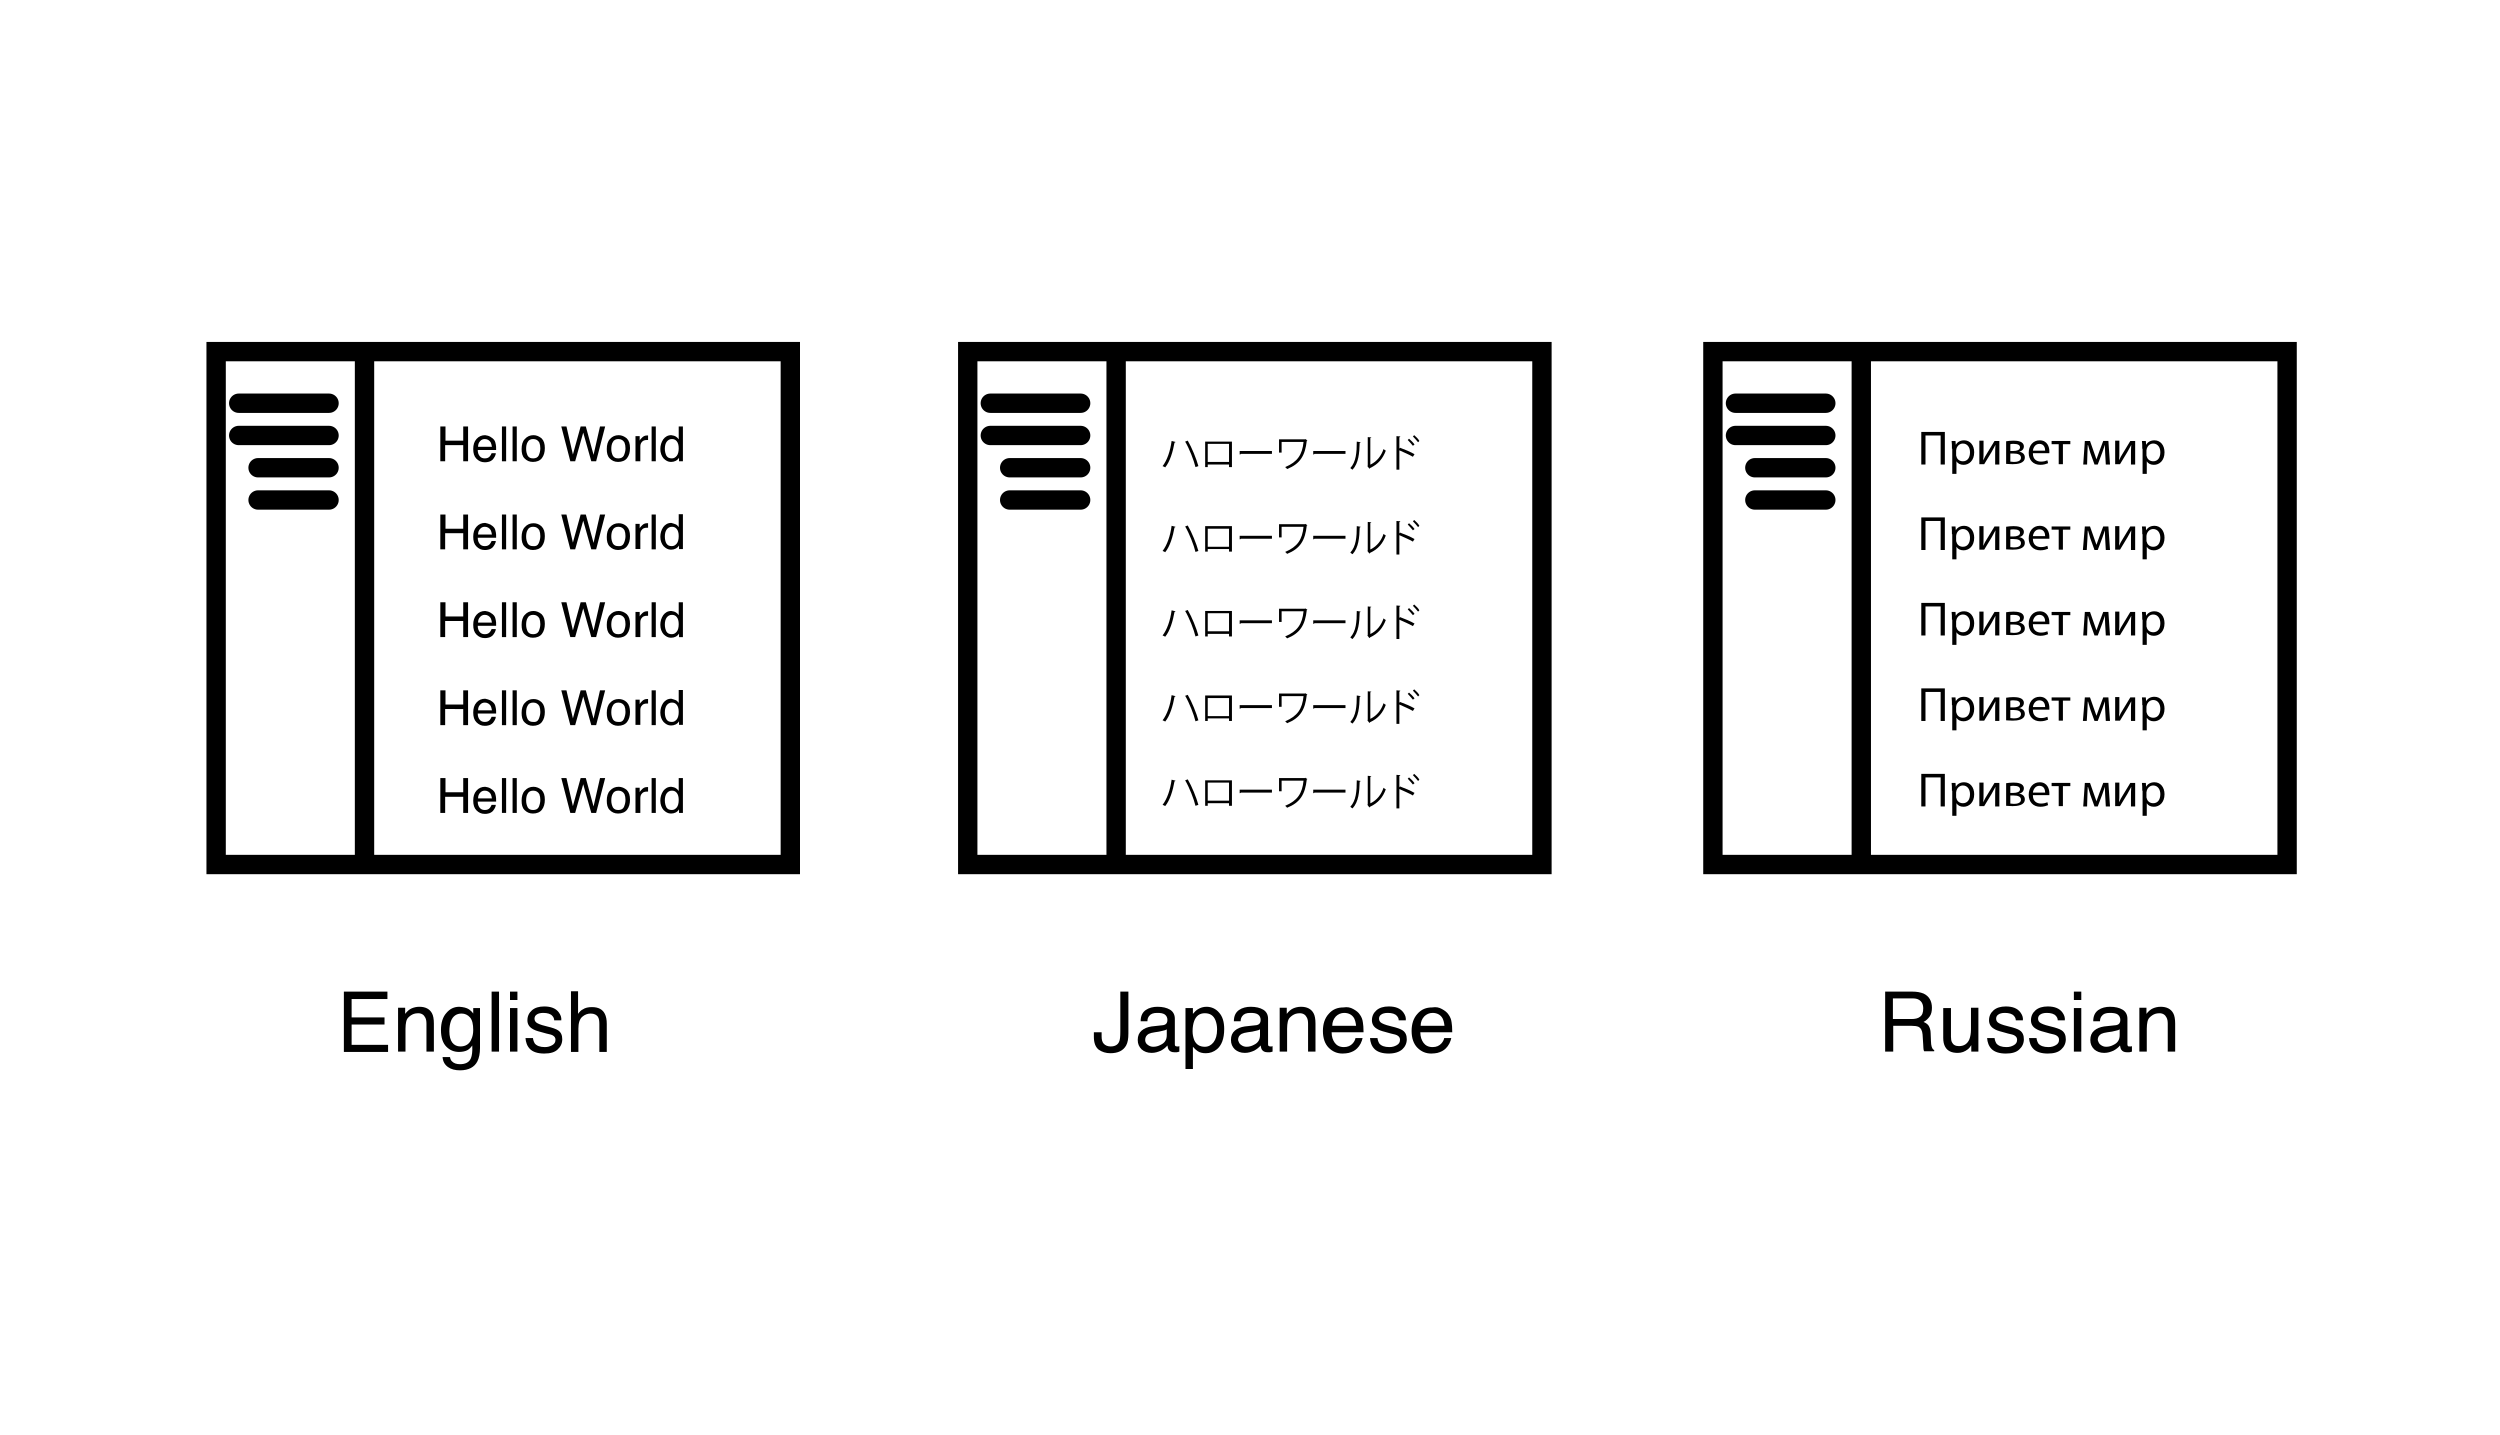 <?xml version="1.0" encoding="utf-8"?>
<!-- Generator: Adobe Illustrator 17.1.0, SVG Export Plug-In . SVG Version: 6.00 Build 0)  -->
<!DOCTYPE svg PUBLIC "-//W3C//DTD SVG 1.1//EN" "http://www.w3.org/Graphics/SVG/1.1/DTD/svg11.dtd">
<svg version="1.1" id="Layer_1" xmlns="http://www.w3.org/2000/svg" xmlns:xlink="http://www.w3.org/1999/xlink" x="0px" y="0px"
	 viewBox="0 0 775 445" style="enable-background:new 0 0 775 445;" xml:space="preserve">
<rect x="67" y="109" style="fill:none;stroke:#000000;stroke-width:6;stroke-miterlimit:10;" width="178" height="159"/>
<line style="fill:none;stroke:#000000;stroke-width:6;stroke-miterlimit:10;" x1="113" y1="109" x2="113" y2="268"/>
<line style="fill:none;stroke:#000000;stroke-width:6;stroke-linecap:round;stroke-miterlimit:10;" x1="80" y1="145" x2="102" y2="145"/>
<line style="fill:none;stroke:#000000;stroke-width:6;stroke-linecap:round;stroke-miterlimit:10;" x1="74" y1="125" x2="102" y2="125"/>
<line style="fill:none;stroke:#000000;stroke-width:6;stroke-linecap:round;stroke-miterlimit:10;" x1="74" y1="135" x2="102" y2="135"/>
<line style="fill:none;stroke:#000000;stroke-width:6;stroke-linecap:round;stroke-miterlimit:10;" x1="80" y1="155" x2="102" y2="155"/>
<rect x="300" y="109" style="fill:none;stroke:#000000;stroke-width:6;stroke-miterlimit:10;" width="178" height="159"/>
<line style="fill:none;stroke:#000000;stroke-width:6;stroke-miterlimit:10;" x1="346" y1="109" x2="346" y2="268"/>
<line style="fill:none;stroke:#000000;stroke-width:6;stroke-linecap:round;stroke-miterlimit:10;" x1="313" y1="145" x2="335" y2="145"/>
<line style="fill:none;stroke:#000000;stroke-width:6;stroke-linecap:round;stroke-miterlimit:10;" x1="307" y1="125" x2="335" y2="125"/>
<line style="fill:none;stroke:#000000;stroke-width:6;stroke-linecap:round;stroke-miterlimit:10;" x1="307" y1="135" x2="335" y2="135"/>
<line style="fill:none;stroke:#000000;stroke-width:6;stroke-linecap:round;stroke-miterlimit:10;" x1="313" y1="155" x2="335" y2="155"/>
<rect x="531" y="109" style="fill:none;stroke:#000000;stroke-width:6;stroke-miterlimit:10;" width="178" height="159"/>
<line style="fill:none;stroke:#000000;stroke-width:6;stroke-miterlimit:10;" x1="577" y1="109" x2="577" y2="268"/>
<line style="fill:none;stroke:#000000;stroke-width:6;stroke-linecap:round;stroke-miterlimit:10;" x1="544" y1="145" x2="566" y2="145"/>
<line style="fill:none;stroke:#000000;stroke-width:6;stroke-linecap:round;stroke-miterlimit:10;" x1="538" y1="125" x2="566" y2="125"/>
<line style="fill:none;stroke:#000000;stroke-width:6;stroke-linecap:round;stroke-miterlimit:10;" x1="538" y1="135" x2="566" y2="135"/>
<line style="fill:none;stroke:#000000;stroke-width:6;stroke-linecap:round;stroke-miterlimit:10;" x1="544" y1="155" x2="566" y2="155"/>
<g>
	<path d="M364.4,137c0,0.1-0.1,0.2-0.3,0.2c-0.5,2.8-1.4,5.9-2.9,7.7c-0.2-0.2-0.6-0.3-0.8-0.4c1.4-1.8,2.4-4.7,2.8-7.8L364.4,137z
		 M368.2,136.6c1.3,2.2,2.7,5.7,3.3,7.9l-0.9,0.3c-0.5-2.1-1.9-5.7-3.2-7.9L368.2,136.6z"/>
	<path d="M381.9,136.9v7.9H381V144h-6.6v0.8h-0.8v-7.9H381.9z M381,143.2v-5.6h-6.6v5.6H381z"/>
	<path d="M384.3,139.8h10v0.9h-9.6c-0.1,0.1-0.2,0.2-0.4,0.2L384.3,139.8z"/>
	<path d="M405.3,136.5c0,0-0.1,0.1-0.2,0.1c-0.5,4.7-2.1,7.2-6.1,8.8c-0.2-0.2-0.4-0.5-0.6-0.6c3.8-1.6,5.3-3.8,5.7-7.8h-6.8v3.3
		h-0.8v-4.1h8l0.1-0.1L405.3,136.5z"/>
	<path d="M407.1,139.8h10v0.9h-9.6c-0.1,0.1-0.2,0.2-0.4,0.2L407.1,139.8z"/>
	<path d="M421.8,137.1c0,0.1-0.1,0.2-0.3,0.2c-0.1,3.2-0.3,6.2-2.2,8.3c-0.2-0.1-0.5-0.3-0.7-0.5c1.8-1.9,2-4.9,2-8.2L421.8,137.1z
		 M424.9,144c2-1,3.3-2.7,4-4.8c0.2,0.2,0.5,0.4,0.7,0.5c-0.9,2.4-2.3,4.2-4.9,5.4c0,0.1-0.1,0.2-0.2,0.2l-0.6-0.8l0.1-0.2v-8.8
		l1.1,0.1c0,0.1-0.1,0.2-0.3,0.2V144z"/>
	<path d="M438,141.6c-1.2-0.7-2.9-1.4-4.2-2v6h-0.9v-10.4l1.2,0.1c0,0.1-0.1,0.2-0.3,0.3v3.5l0.2-0.3c1.4,0.5,3.3,1.3,4.5,2
		L438,141.6z M436.8,136c0.6,0.5,1.3,1.2,1.7,1.8l-0.5,0.4c-0.4-0.5-1.1-1.3-1.6-1.8L436.8,136z M438.4,134.9
		c0.6,0.5,1.3,1.2,1.6,1.8l-0.4,0.4c-0.4-0.5-1.1-1.3-1.6-1.8L438.4,134.9z"/>
</g>
<g>
	<path d="M364.4,163.3c0,0.1-0.1,0.2-0.3,0.2c-0.5,2.8-1.4,5.9-2.9,7.7c-0.2-0.2-0.6-0.3-0.8-0.4c1.4-1.8,2.4-4.7,2.8-7.8
		L364.4,163.3z M368.2,162.9c1.3,2.2,2.7,5.7,3.3,7.9l-0.9,0.3c-0.5-2.1-1.9-5.7-3.2-7.9L368.2,162.9z"/>
	<path d="M381.9,163.1v7.9H381v-0.8h-6.6v0.8h-0.8v-7.9H381.9z M381,169.5v-5.6h-6.6v5.6H381z"/>
	<path d="M384.3,166.1h10v0.9h-9.6c-0.1,0.1-0.2,0.2-0.4,0.2L384.3,166.1z"/>
	<path d="M405.3,162.8c0,0-0.1,0.1-0.2,0.1c-0.5,4.7-2.1,7.2-6.1,8.8c-0.2-0.2-0.4-0.5-0.6-0.6c3.8-1.6,5.3-3.8,5.7-7.8h-6.8v3.3
		h-0.8v-4.1h8l0.1-0.1L405.3,162.8z"/>
	<path d="M407.1,166.1h10v0.9h-9.6c-0.1,0.1-0.2,0.2-0.4,0.2L407.1,166.1z"/>
	<path d="M421.8,163.3c0,0.1-0.1,0.2-0.3,0.2c-0.1,3.2-0.3,6.2-2.2,8.3c-0.2-0.1-0.5-0.3-0.7-0.5c1.8-1.9,2-4.9,2-8.2L421.8,163.3z
		 M424.9,170.3c2-1,3.3-2.7,4-4.8c0.2,0.2,0.5,0.4,0.7,0.5c-0.9,2.4-2.3,4.2-4.9,5.4c0,0.1-0.1,0.2-0.2,0.2l-0.6-0.8l0.1-0.2v-8.8
		l1.1,0.1c0,0.1-0.1,0.2-0.3,0.2V170.3z"/>
	<path d="M438,167.9c-1.2-0.7-2.9-1.4-4.2-2v6h-0.9v-10.4l1.2,0.1c0,0.1-0.1,0.2-0.3,0.3v3.5l0.2-0.3c1.4,0.5,3.3,1.3,4.5,2
		L438,167.9z M436.8,162.2c0.6,0.5,1.3,1.2,1.7,1.8l-0.5,0.4c-0.4-0.5-1.1-1.3-1.6-1.8L436.8,162.2z M438.4,161.2
		c0.6,0.5,1.3,1.2,1.6,1.8l-0.4,0.4c-0.4-0.5-1.1-1.3-1.6-1.8L438.4,161.2z"/>
</g>
<g>
	<path d="M364.4,189.5c0,0.1-0.1,0.2-0.3,0.2c-0.5,2.8-1.4,5.9-2.9,7.7c-0.2-0.2-0.6-0.3-0.8-0.4c1.4-1.8,2.4-4.7,2.8-7.8
		L364.4,189.5z M368.2,189.1c1.3,2.2,2.7,5.7,3.3,7.9l-0.9,0.3c-0.5-2.1-1.9-5.7-3.2-7.9L368.2,189.1z"/>
	<path d="M381.9,189.4v7.9H381v-0.8h-6.6v0.8h-0.8v-7.9H381.9z M381,195.7v-5.6h-6.6v5.6H381z"/>
	<path d="M384.3,192.3h10v0.9h-9.6c-0.1,0.1-0.2,0.2-0.4,0.2L384.3,192.3z"/>
	<path d="M405.3,189c0,0-0.1,0.1-0.2,0.1c-0.5,4.7-2.1,7.2-6.1,8.8c-0.2-0.2-0.4-0.5-0.6-0.6c3.8-1.6,5.3-3.8,5.7-7.8h-6.8v3.3h-0.8
		v-4.1h8l0.1-0.1L405.3,189z"/>
	<path d="M407.1,192.3h10v0.9h-9.6c-0.1,0.1-0.2,0.2-0.4,0.2L407.1,192.3z"/>
	<path d="M421.8,189.6c0,0.1-0.1,0.2-0.3,0.2c-0.1,3.2-0.3,6.2-2.2,8.3c-0.2-0.1-0.5-0.3-0.7-0.5c1.8-1.9,2-4.9,2-8.2L421.8,189.6z
		 M424.9,196.5c2-1,3.3-2.7,4-4.8c0.2,0.2,0.5,0.4,0.7,0.5c-0.9,2.4-2.3,4.2-4.9,5.4c0,0.1-0.1,0.2-0.2,0.2l-0.6-0.8l0.1-0.2V188
		l1.1,0.1c0,0.1-0.1,0.2-0.3,0.2V196.5z"/>
	<path d="M438,194.1c-1.2-0.7-2.9-1.4-4.2-2v6h-0.9v-10.4l1.2,0.1c0,0.1-0.1,0.2-0.3,0.3v3.5l0.2-0.3c1.4,0.5,3.3,1.3,4.5,2
		L438,194.1z M436.8,188.5c0.6,0.5,1.3,1.2,1.7,1.8l-0.5,0.4c-0.4-0.5-1.1-1.3-1.6-1.8L436.8,188.5z M438.4,187.4
		c0.6,0.5,1.3,1.2,1.6,1.8l-0.4,0.4c-0.4-0.5-1.1-1.3-1.6-1.8L438.4,187.4z"/>
</g>
<g>
	<path d="M364.4,242c0,0.1-0.1,0.2-0.3,0.2c-0.5,2.8-1.4,5.9-2.9,7.7c-0.2-0.2-0.6-0.3-0.8-0.4c1.4-1.8,2.4-4.7,2.8-7.8L364.4,242z
		 M368.2,241.6c1.3,2.2,2.7,5.7,3.3,7.9l-0.9,0.3c-0.5-2.1-1.9-5.7-3.2-7.9L368.2,241.6z"/>
	<path d="M381.9,241.9v7.9H381V249h-6.6v0.8h-0.8v-7.9H381.9z M381,248.2v-5.6h-6.6v5.6H381z"/>
	<path d="M384.3,244.8h10v0.9h-9.6c-0.1,0.1-0.2,0.2-0.4,0.2L384.3,244.8z"/>
	<path d="M405.3,241.5c0,0-0.1,0.1-0.2,0.1c-0.5,4.7-2.1,7.2-6.1,8.8c-0.2-0.2-0.4-0.5-0.6-0.6c3.8-1.6,5.3-3.8,5.7-7.8h-6.8v3.3
		h-0.8v-4.1h8l0.1-0.1L405.3,241.5z"/>
	<path d="M407.1,244.8h10v0.9h-9.6c-0.1,0.1-0.2,0.2-0.4,0.2L407.1,244.8z"/>
	<path d="M421.8,242.1c0,0.1-0.1,0.2-0.3,0.2c-0.1,3.2-0.3,6.2-2.2,8.3c-0.2-0.1-0.5-0.3-0.7-0.5c1.8-1.9,2-4.9,2-8.2L421.8,242.1z
		 M424.9,249c2-1,3.3-2.7,4-4.8c0.2,0.2,0.5,0.4,0.7,0.5c-0.9,2.4-2.3,4.2-4.9,5.4c0,0.1-0.1,0.2-0.2,0.2l-0.6-0.8l0.1-0.2v-8.8
		l1.1,0.1c0,0.1-0.1,0.2-0.3,0.2V249z"/>
	<path d="M438,246.6c-1.2-0.7-2.9-1.4-4.2-2v6h-0.9v-10.4l1.2,0.1c0,0.1-0.1,0.2-0.3,0.3v3.5l0.2-0.3c1.4,0.5,3.3,1.3,4.5,2
		L438,246.6z M436.8,241c0.6,0.5,1.3,1.2,1.7,1.8l-0.5,0.4c-0.4-0.5-1.1-1.3-1.6-1.8L436.8,241z M438.4,239.9
		c0.6,0.5,1.3,1.2,1.6,1.8l-0.4,0.4c-0.4-0.5-1.1-1.3-1.6-1.8L438.4,239.9z"/>
</g>
<g>
	<path d="M364.4,215.8c0,0.1-0.1,0.2-0.3,0.2c-0.5,2.8-1.4,5.9-2.9,7.7c-0.2-0.2-0.6-0.3-0.8-0.4c1.4-1.8,2.4-4.7,2.8-7.8
		L364.4,215.8z M368.2,215.4c1.3,2.2,2.7,5.7,3.3,7.9l-0.9,0.3c-0.5-2.1-1.9-5.7-3.2-7.9L368.2,215.4z"/>
	<path d="M381.9,215.6v7.9H381v-0.8h-6.6v0.8h-0.8v-7.9H381.9z M381,222v-5.6h-6.6v5.6H381z"/>
	<path d="M384.3,218.6h10v0.9h-9.6c-0.1,0.1-0.2,0.2-0.4,0.2L384.3,218.6z"/>
	<path d="M405.3,215.3c0,0-0.1,0.1-0.2,0.1c-0.5,4.7-2.1,7.2-6.1,8.8c-0.2-0.2-0.4-0.5-0.6-0.6c3.8-1.6,5.3-3.8,5.7-7.8h-6.8v3.3
		h-0.8V215h8l0.1-0.1L405.3,215.3z"/>
	<path d="M407.1,218.6h10v0.9h-9.6c-0.1,0.1-0.2,0.2-0.4,0.2L407.1,218.6z"/>
	<path d="M421.8,215.8c0,0.1-0.1,0.2-0.3,0.2c-0.1,3.2-0.3,6.2-2.2,8.3c-0.2-0.1-0.5-0.3-0.7-0.5c1.8-1.9,2-4.9,2-8.2L421.8,215.8z
		 M424.9,222.8c2-1,3.3-2.7,4-4.8c0.2,0.2,0.5,0.4,0.7,0.5c-0.9,2.4-2.3,4.2-4.9,5.4c0,0.1-0.1,0.2-0.2,0.2l-0.6-0.8l0.1-0.2v-8.8
		l1.1,0.1c0,0.1-0.1,0.2-0.3,0.2V222.8z"/>
	<path d="M438,220.4c-1.2-0.7-2.9-1.4-4.2-2v6h-0.9V214l1.2,0.1c0,0.1-0.1,0.2-0.3,0.3v3.5l0.2-0.3c1.4,0.5,3.3,1.3,4.5,2L438,220.4
		z M436.8,214.7c0.6,0.5,1.3,1.2,1.7,1.8l-0.5,0.4c-0.4-0.5-1.1-1.3-1.6-1.8L436.8,214.7z M438.4,213.7c0.6,0.5,1.3,1.2,1.6,1.8
		l-0.4,0.4c-0.4-0.5-1.1-1.3-1.6-1.8L438.4,213.7z"/>
</g>
<g>
	<path d="M136.6,132.2h1.5v4.4h5.5v-4.4h1.5V143h-1.5v-5H138v5h-1.5V132.2z"/>
	<path d="M152,135.4c0.5,0.3,0.9,0.6,1.2,1c0.3,0.4,0.4,0.9,0.5,1.4c0.1,0.4,0.1,0.9,0.1,1.7h-5.7c0,0.8,0.2,1.4,0.6,1.9
		s0.9,0.7,1.6,0.7c0.7,0,1.2-0.2,1.6-0.7c0.2-0.3,0.4-0.6,0.5-0.9h1.3c0,0.3-0.1,0.6-0.3,1c-0.2,0.4-0.4,0.6-0.6,0.9
		c-0.4,0.4-0.9,0.7-1.5,0.8c-0.3,0.1-0.7,0.1-1.1,0.1c-1,0-1.8-0.4-2.5-1.1c-0.7-0.7-1-1.7-1-3c0-1.3,0.3-2.3,1-3.1s1.6-1.2,2.7-1.2
		C151,135,151.5,135.1,152,135.4z M152.5,138.5c-0.1-0.6-0.2-1-0.4-1.4c-0.4-0.6-1-1-1.8-1c-0.6,0-1.1,0.2-1.5,0.7
		c-0.4,0.4-0.6,1-0.6,1.7H152.5z"/>
	<path d="M155.6,132.2h1.3V143h-1.3V132.2z"/>
	<path d="M158.9,132.2h1.3V143h-1.3V132.2z"/>
	<path d="M167.9,135.9c0.7,0.7,1,1.7,1,3c0,1.3-0.3,2.3-0.9,3.1c-0.6,0.8-1.6,1.2-2.8,1.2c-1.1,0-1.9-0.4-2.6-1.1s-0.9-1.7-0.9-2.9
		c0-1.3,0.3-2.4,1-3.1c0.7-0.8,1.6-1.2,2.7-1.2C166.3,134.9,167.2,135.3,167.9,135.9z M167,141.2c0.3-0.7,0.5-1.4,0.5-2.2
		c0-0.7-0.1-1.3-0.3-1.8c-0.4-0.7-1-1.1-1.9-1.1c-0.8,0-1.4,0.3-1.7,0.9c-0.4,0.6-0.5,1.4-0.5,2.2c0,0.8,0.2,1.5,0.5,2.1
		c0.4,0.6,0.9,0.8,1.7,0.8C166.1,142.1,166.7,141.8,167,141.2z"/>
	<path d="M175.6,132.2l2,8.7l2.4-8.7h1.6l2.4,8.8l2-8.8h1.6l-2.8,10.8h-1.5l-2.5-8.9l-2.5,8.9h-1.5l-2.8-10.8H175.6z"/>
	<path d="M194.3,135.9c0.7,0.7,1,1.7,1,3c0,1.3-0.3,2.3-0.9,3.1c-0.6,0.8-1.6,1.2-2.8,1.2c-1.1,0-1.9-0.4-2.6-1.1s-0.9-1.7-0.9-2.9
		c0-1.3,0.3-2.4,1-3.1c0.7-0.8,1.6-1.2,2.7-1.2C192.7,134.9,193.6,135.3,194.3,135.9z M193.4,141.2c0.3-0.7,0.5-1.4,0.5-2.2
		c0-0.7-0.1-1.3-0.3-1.8c-0.4-0.7-1-1.1-1.9-1.1c-0.8,0-1.4,0.3-1.7,0.9c-0.4,0.6-0.5,1.4-0.5,2.2c0,0.8,0.2,1.5,0.5,2.1
		c0.4,0.6,0.9,0.8,1.7,0.8C192.5,142.1,193.1,141.8,193.4,141.2z"/>
	<path d="M197,135.2h1.3v1.4c0.1-0.3,0.4-0.6,0.8-1c0.4-0.4,0.9-0.6,1.4-0.6c0,0,0.1,0,0.1,0s0.2,0,0.3,0v1.4c-0.1,0-0.2,0-0.2,0
		c-0.1,0-0.1,0-0.2,0c-0.7,0-1.2,0.2-1.5,0.6c-0.4,0.4-0.5,0.9-0.5,1.5v4.5H197V135.2z"/>
	<path d="M202,132.2h1.3V143H202V132.2z"/>
	<path d="M209.6,135.4c0.2,0.1,0.5,0.4,0.8,0.8v-4h1.3V143h-1.2v-1.1c-0.3,0.5-0.7,0.8-1.1,1c-0.4,0.2-0.9,0.3-1.4,0.3
		c-0.9,0-1.6-0.4-2.3-1.1c-0.6-0.7-1-1.7-1-2.9c0-1.1,0.3-2.1,0.9-3c0.6-0.8,1.4-1.3,2.5-1.3C208.7,135,209.2,135.1,209.6,135.4z
		 M206.6,141.3c0.4,0.6,0.9,0.8,1.7,0.8c0.6,0,1.1-0.3,1.5-0.8c0.4-0.5,0.6-1.3,0.6-2.3c0-1-0.2-1.7-0.6-2.2
		c-0.4-0.5-0.9-0.7-1.5-0.7c-0.7,0-1.2,0.3-1.6,0.8c-0.4,0.5-0.6,1.3-0.6,2.2C206.1,140,206.3,140.7,206.6,141.3z"/>
</g>
<g>
	<path d="M136.6,241.2h1.5v4.4h5.5v-4.4h1.5V252h-1.5v-5H138v5h-1.5V241.2z"/>
	<path d="M152,244.4c0.5,0.3,0.9,0.6,1.2,1c0.3,0.4,0.4,0.9,0.5,1.4c0.1,0.4,0.1,0.9,0.1,1.7h-5.7c0,0.8,0.2,1.4,0.6,1.9
		s0.9,0.7,1.6,0.7c0.7,0,1.2-0.2,1.6-0.7c0.2-0.3,0.4-0.6,0.5-0.9h1.3c0,0.3-0.1,0.6-0.3,1c-0.2,0.4-0.4,0.6-0.6,0.9
		c-0.4,0.4-0.9,0.7-1.5,0.8c-0.3,0.1-0.7,0.1-1.1,0.1c-1,0-1.8-0.4-2.5-1.1c-0.7-0.7-1-1.7-1-3c0-1.3,0.3-2.3,1-3.1s1.6-1.2,2.7-1.2
		C151,244,151.5,244.1,152,244.4z M152.5,247.5c-0.1-0.6-0.2-1-0.4-1.4c-0.4-0.6-1-1-1.8-1c-0.6,0-1.1,0.2-1.5,0.7
		c-0.4,0.4-0.6,1-0.6,1.7H152.5z"/>
	<path d="M155.6,241.2h1.3V252h-1.3V241.2z"/>
	<path d="M158.9,241.2h1.3V252h-1.3V241.2z"/>
	<path d="M167.9,244.9c0.7,0.7,1,1.7,1,3c0,1.3-0.3,2.3-0.9,3.1c-0.6,0.8-1.6,1.2-2.8,1.2c-1.1,0-1.9-0.4-2.6-1.1s-0.9-1.7-0.9-2.9
		c0-1.3,0.3-2.4,1-3.1c0.7-0.8,1.6-1.2,2.7-1.2C166.3,243.9,167.2,244.3,167.9,244.9z M167,250.2c0.3-0.7,0.5-1.4,0.5-2.2
		c0-0.7-0.1-1.3-0.3-1.8c-0.4-0.7-1-1.1-1.9-1.1c-0.8,0-1.4,0.3-1.7,0.9c-0.4,0.6-0.5,1.4-0.5,2.2c0,0.8,0.2,1.5,0.5,2.1
		c0.4,0.6,0.9,0.8,1.7,0.8C166.1,251.1,166.7,250.8,167,250.2z"/>
	<path d="M175.6,241.2l2,8.7l2.4-8.7h1.6l2.4,8.8l2-8.8h1.6l-2.8,10.8h-1.5l-2.5-8.9l-2.5,8.9h-1.5l-2.8-10.8H175.6z"/>
	<path d="M194.3,244.9c0.7,0.7,1,1.7,1,3c0,1.3-0.3,2.3-0.9,3.1c-0.6,0.8-1.6,1.2-2.8,1.2c-1.1,0-1.9-0.4-2.6-1.1s-0.9-1.7-0.9-2.9
		c0-1.3,0.3-2.4,1-3.1c0.7-0.8,1.6-1.2,2.7-1.2C192.7,243.9,193.6,244.3,194.3,244.9z M193.4,250.2c0.3-0.7,0.5-1.4,0.5-2.2
		c0-0.7-0.1-1.3-0.3-1.8c-0.4-0.7-1-1.1-1.9-1.1c-0.8,0-1.4,0.3-1.7,0.9c-0.4,0.6-0.5,1.4-0.5,2.2c0,0.8,0.2,1.5,0.5,2.1
		c0.4,0.6,0.9,0.8,1.7,0.8C192.5,251.1,193.1,250.8,193.4,250.2z"/>
	<path d="M197,244.2h1.3v1.4c0.1-0.3,0.4-0.6,0.8-1c0.4-0.4,0.9-0.6,1.4-0.6c0,0,0.1,0,0.1,0s0.2,0,0.3,0v1.4c-0.1,0-0.2,0-0.2,0
		c-0.1,0-0.1,0-0.2,0c-0.7,0-1.2,0.2-1.5,0.6c-0.4,0.4-0.5,0.9-0.5,1.5v4.5H197V244.2z"/>
	<path d="M202,241.2h1.3V252H202V241.2z"/>
	<path d="M209.6,244.4c0.2,0.1,0.5,0.4,0.8,0.8v-4h1.3V252h-1.2v-1.1c-0.3,0.5-0.7,0.8-1.1,1c-0.4,0.2-0.9,0.3-1.4,0.3
		c-0.9,0-1.6-0.4-2.3-1.1c-0.6-0.7-1-1.7-1-2.9c0-1.1,0.3-2.1,0.9-3c0.6-0.8,1.4-1.3,2.5-1.3C208.7,244,209.2,244.1,209.6,244.4z
		 M206.6,250.3c0.4,0.6,0.9,0.8,1.7,0.8c0.6,0,1.1-0.3,1.5-0.8c0.4-0.5,0.6-1.3,0.6-2.3c0-1-0.2-1.7-0.6-2.2
		c-0.4-0.5-0.9-0.7-1.5-0.7c-0.7,0-1.2,0.3-1.6,0.8c-0.4,0.5-0.6,1.3-0.6,2.2C206.1,249,206.3,249.7,206.6,250.3z"/>
</g>
<g>
	<path d="M136.6,214h1.5v4.4h5.5V214h1.5v10.8h-1.5v-5H138v5h-1.5V214z"/>
	<path d="M152,217.1c0.5,0.3,0.9,0.6,1.2,1c0.3,0.4,0.4,0.9,0.5,1.4c0.1,0.4,0.1,0.9,0.1,1.7h-5.7c0,0.8,0.2,1.4,0.6,1.9
		s0.9,0.7,1.6,0.7c0.7,0,1.2-0.2,1.6-0.7c0.2-0.3,0.4-0.6,0.5-0.9h1.3c0,0.3-0.1,0.6-0.3,1c-0.2,0.4-0.4,0.6-0.6,0.9
		c-0.4,0.4-0.9,0.7-1.5,0.8c-0.3,0.1-0.7,0.1-1.1,0.1c-1,0-1.8-0.4-2.5-1.1c-0.7-0.7-1-1.7-1-3c0-1.3,0.3-2.3,1-3.1s1.6-1.2,2.7-1.2
		C151,216.7,151.5,216.9,152,217.1z M152.5,220.2c-0.1-0.6-0.2-1-0.4-1.4c-0.4-0.6-1-1-1.8-1c-0.6,0-1.1,0.2-1.5,0.7
		c-0.4,0.4-0.6,1-0.6,1.7H152.5z"/>
	<path d="M155.6,214h1.3v10.8h-1.3V214z"/>
	<path d="M158.9,214h1.3v10.8h-1.3V214z"/>
	<path d="M167.9,217.7c0.7,0.7,1,1.7,1,3c0,1.3-0.3,2.3-0.9,3.1c-0.6,0.8-1.6,1.2-2.8,1.2c-1.1,0-1.9-0.4-2.6-1.1s-0.9-1.7-0.9-2.9
		c0-1.3,0.3-2.4,1-3.1c0.7-0.8,1.6-1.2,2.7-1.2C166.3,216.7,167.2,217,167.9,217.7z M167,222.9c0.3-0.7,0.5-1.4,0.5-2.2
		c0-0.7-0.1-1.3-0.3-1.8c-0.4-0.7-1-1.1-1.9-1.1c-0.8,0-1.4,0.3-1.7,0.9c-0.4,0.6-0.5,1.4-0.5,2.2c0,0.8,0.2,1.5,0.5,2.1
		c0.4,0.6,0.9,0.8,1.7,0.8C166.1,223.9,166.7,223.6,167,222.9z"/>
	<path d="M175.6,214l2,8.7l2.4-8.7h1.6l2.4,8.8l2-8.8h1.6l-2.8,10.8h-1.5l-2.5-8.9l-2.5,8.9h-1.5L174,214H175.6z"/>
	<path d="M194.3,217.7c0.7,0.7,1,1.7,1,3c0,1.3-0.3,2.3-0.9,3.1c-0.6,0.8-1.6,1.2-2.8,1.2c-1.1,0-1.9-0.4-2.6-1.1s-0.9-1.7-0.9-2.9
		c0-1.3,0.3-2.4,1-3.1c0.7-0.8,1.6-1.2,2.7-1.2C192.7,216.7,193.6,217,194.3,217.7z M193.4,222.9c0.3-0.7,0.5-1.4,0.5-2.2
		c0-0.7-0.1-1.3-0.3-1.8c-0.4-0.7-1-1.1-1.9-1.1c-0.8,0-1.4,0.3-1.7,0.9c-0.4,0.6-0.5,1.4-0.5,2.2c0,0.8,0.2,1.5,0.5,2.1
		c0.4,0.6,0.9,0.8,1.7,0.8C192.5,223.9,193.1,223.6,193.4,222.9z"/>
	<path d="M197,216.9h1.3v1.4c0.1-0.3,0.4-0.6,0.8-1c0.4-0.4,0.9-0.6,1.4-0.6c0,0,0.1,0,0.1,0s0.2,0,0.3,0v1.4c-0.1,0-0.2,0-0.2,0
		c-0.1,0-0.1,0-0.2,0c-0.7,0-1.2,0.2-1.5,0.6c-0.4,0.4-0.5,0.9-0.5,1.5v4.5H197V216.9z"/>
	<path d="M202,214h1.3v10.8H202V214z"/>
	<path d="M209.6,217.1c0.2,0.1,0.5,0.4,0.8,0.8v-4h1.3v10.8h-1.2v-1.1c-0.3,0.5-0.7,0.8-1.1,1c-0.4,0.2-0.9,0.3-1.4,0.3
		c-0.9,0-1.6-0.4-2.3-1.1c-0.6-0.7-1-1.7-1-2.9c0-1.1,0.3-2.1,0.9-3c0.6-0.8,1.4-1.3,2.5-1.3C208.7,216.8,209.2,216.9,209.6,217.1z
		 M206.6,223c0.4,0.6,0.9,0.8,1.7,0.8c0.6,0,1.1-0.3,1.5-0.8c0.4-0.5,0.6-1.3,0.6-2.3c0-1-0.2-1.7-0.6-2.2c-0.4-0.5-0.9-0.7-1.5-0.7
		c-0.7,0-1.2,0.3-1.6,0.8c-0.4,0.5-0.6,1.3-0.6,2.2C206.1,221.8,206.3,222.5,206.6,223z"/>
</g>
<g>
	<path d="M136.6,186.7h1.5v4.4h5.5v-4.4h1.5v10.8h-1.5v-5H138v5h-1.5V186.7z"/>
	<path d="M152,189.9c0.5,0.3,0.9,0.6,1.2,1c0.3,0.4,0.4,0.9,0.5,1.4c0.1,0.4,0.1,0.9,0.1,1.7h-5.7c0,0.8,0.2,1.4,0.6,1.9
		s0.9,0.7,1.6,0.7c0.7,0,1.2-0.2,1.6-0.7c0.2-0.3,0.4-0.6,0.5-0.9h1.3c0,0.3-0.1,0.6-0.3,1c-0.2,0.4-0.4,0.6-0.6,0.9
		c-0.4,0.4-0.9,0.7-1.5,0.8c-0.3,0.1-0.7,0.1-1.1,0.1c-1,0-1.8-0.4-2.5-1.1c-0.7-0.7-1-1.7-1-3c0-1.3,0.3-2.3,1-3.1s1.6-1.2,2.7-1.2
		C151,189.5,151.5,189.6,152,189.9z M152.5,193c-0.1-0.6-0.2-1-0.4-1.4c-0.4-0.6-1-1-1.8-1c-0.6,0-1.1,0.2-1.5,0.7
		c-0.4,0.4-0.6,1-0.6,1.7H152.5z"/>
	<path d="M155.6,186.7h1.3v10.8h-1.3V186.7z"/>
	<path d="M158.9,186.7h1.3v10.8h-1.3V186.7z"/>
	<path d="M167.9,190.4c0.7,0.7,1,1.7,1,3c0,1.3-0.3,2.3-0.9,3.1c-0.6,0.8-1.6,1.2-2.8,1.2c-1.1,0-1.9-0.4-2.6-1.1s-0.9-1.7-0.9-2.9
		c0-1.3,0.3-2.4,1-3.1c0.7-0.8,1.6-1.2,2.7-1.2C166.3,189.4,167.2,189.8,167.9,190.4z M167,195.7c0.3-0.7,0.5-1.4,0.5-2.2
		c0-0.7-0.1-1.3-0.3-1.8c-0.4-0.7-1-1.1-1.9-1.1c-0.8,0-1.4,0.3-1.7,0.9c-0.4,0.6-0.5,1.4-0.5,2.2c0,0.8,0.2,1.5,0.5,2.1
		c0.4,0.6,0.9,0.8,1.7,0.8C166.1,196.6,166.7,196.3,167,195.7z"/>
	<path d="M175.6,186.7l2,8.7l2.4-8.7h1.6l2.4,8.8l2-8.8h1.6l-2.8,10.8h-1.5l-2.5-8.9l-2.5,8.9h-1.5l-2.8-10.8H175.6z"/>
	<path d="M194.3,190.4c0.7,0.7,1,1.7,1,3c0,1.3-0.3,2.3-0.9,3.1c-0.6,0.8-1.6,1.2-2.8,1.2c-1.1,0-1.9-0.4-2.6-1.1s-0.9-1.7-0.9-2.9
		c0-1.3,0.3-2.4,1-3.1c0.7-0.8,1.6-1.2,2.7-1.2C192.7,189.4,193.6,189.8,194.3,190.4z M193.4,195.7c0.3-0.7,0.5-1.4,0.5-2.2
		c0-0.7-0.1-1.3-0.3-1.8c-0.4-0.7-1-1.1-1.9-1.1c-0.8,0-1.4,0.3-1.7,0.9c-0.4,0.6-0.5,1.4-0.5,2.2c0,0.8,0.2,1.5,0.5,2.1
		c0.4,0.6,0.9,0.8,1.7,0.8C192.5,196.6,193.1,196.3,193.4,195.7z"/>
	<path d="M197,189.7h1.3v1.4c0.1-0.3,0.4-0.6,0.8-1c0.4-0.4,0.9-0.6,1.4-0.6c0,0,0.1,0,0.1,0s0.2,0,0.3,0v1.4c-0.1,0-0.2,0-0.2,0
		c-0.1,0-0.1,0-0.2,0c-0.7,0-1.2,0.2-1.5,0.6c-0.4,0.4-0.5,0.9-0.5,1.5v4.5H197V189.7z"/>
	<path d="M202,186.7h1.3v10.8H202V186.7z"/>
	<path d="M209.6,189.9c0.2,0.1,0.5,0.4,0.8,0.8v-4h1.3v10.8h-1.2v-1.1c-0.3,0.5-0.7,0.8-1.1,1c-0.4,0.2-0.9,0.3-1.4,0.3
		c-0.9,0-1.6-0.4-2.3-1.1c-0.6-0.7-1-1.7-1-2.9c0-1.1,0.3-2.1,0.9-3c0.6-0.8,1.4-1.3,2.5-1.3C208.7,189.5,209.2,189.6,209.6,189.9z
		 M206.6,195.8c0.4,0.6,0.9,0.8,1.7,0.8c0.6,0,1.1-0.3,1.5-0.8c0.4-0.5,0.6-1.3,0.6-2.3c0-1-0.2-1.7-0.6-2.2
		c-0.4-0.5-0.9-0.7-1.5-0.7c-0.7,0-1.2,0.3-1.6,0.8c-0.4,0.5-0.6,1.3-0.6,2.2C206.1,194.5,206.3,195.2,206.6,195.8z"/>
</g>
<g>
	<path d="M136.6,159.5h1.5v4.4h5.5v-4.4h1.5v10.8h-1.5v-5H138v5h-1.5V159.5z"/>
	<path d="M152,162.6c0.5,0.3,0.9,0.6,1.2,1c0.3,0.4,0.4,0.9,0.5,1.4c0.1,0.4,0.1,0.9,0.1,1.7h-5.7c0,0.8,0.2,1.4,0.6,1.9
		s0.9,0.7,1.6,0.7c0.7,0,1.2-0.2,1.6-0.7c0.2-0.3,0.4-0.6,0.5-0.9h1.3c0,0.3-0.1,0.6-0.3,1c-0.2,0.4-0.4,0.6-0.6,0.9
		c-0.4,0.4-0.9,0.7-1.5,0.8c-0.3,0.1-0.7,0.1-1.1,0.1c-1,0-1.8-0.4-2.5-1.1c-0.7-0.7-1-1.7-1-3c0-1.3,0.3-2.3,1-3.1s1.6-1.2,2.7-1.2
		C151,162.2,151.5,162.4,152,162.6z M152.5,165.7c-0.1-0.6-0.2-1-0.4-1.4c-0.4-0.6-1-1-1.8-1c-0.6,0-1.1,0.2-1.5,0.7
		c-0.4,0.4-0.6,1-0.6,1.7H152.5z"/>
	<path d="M155.6,159.5h1.3v10.8h-1.3V159.5z"/>
	<path d="M158.9,159.5h1.3v10.8h-1.3V159.5z"/>
	<path d="M167.9,163.2c0.7,0.7,1,1.7,1,3c0,1.3-0.3,2.3-0.9,3.1c-0.6,0.8-1.6,1.2-2.8,1.2c-1.1,0-1.9-0.4-2.6-1.1s-0.9-1.7-0.9-2.9
		c0-1.3,0.3-2.4,1-3.1c0.7-0.8,1.6-1.2,2.7-1.2C166.3,162.2,167.2,162.5,167.9,163.2z M167,168.4c0.3-0.7,0.5-1.4,0.5-2.2
		c0-0.7-0.1-1.3-0.3-1.8c-0.4-0.7-1-1.1-1.9-1.1c-0.8,0-1.4,0.3-1.7,0.9c-0.4,0.6-0.5,1.4-0.5,2.2c0,0.8,0.2,1.5,0.5,2.1
		c0.4,0.6,0.9,0.8,1.7,0.8C166.1,169.4,166.7,169.1,167,168.4z"/>
	<path d="M175.6,159.5l2,8.7l2.4-8.7h1.6l2.4,8.8l2-8.8h1.6l-2.8,10.8h-1.5l-2.5-8.9l-2.5,8.9h-1.5l-2.8-10.8H175.6z"/>
	<path d="M194.3,163.2c0.7,0.7,1,1.7,1,3c0,1.3-0.3,2.3-0.9,3.1c-0.6,0.8-1.6,1.2-2.8,1.2c-1.1,0-1.9-0.4-2.6-1.1s-0.9-1.7-0.9-2.9
		c0-1.3,0.3-2.4,1-3.1c0.7-0.8,1.6-1.2,2.7-1.2C192.7,162.2,193.6,162.5,194.3,163.2z M193.4,168.4c0.3-0.7,0.5-1.4,0.5-2.2
		c0-0.7-0.1-1.3-0.3-1.8c-0.4-0.7-1-1.1-1.9-1.1c-0.8,0-1.4,0.3-1.7,0.9c-0.4,0.6-0.5,1.4-0.5,2.2c0,0.8,0.2,1.5,0.5,2.1
		c0.4,0.6,0.9,0.8,1.7,0.8C192.5,169.4,193.1,169.1,193.4,168.4z"/>
	<path d="M197,162.4h1.3v1.4c0.1-0.3,0.4-0.6,0.8-1c0.4-0.4,0.9-0.6,1.4-0.6c0,0,0.1,0,0.1,0s0.2,0,0.3,0v1.4c-0.1,0-0.2,0-0.2,0
		c-0.1,0-0.1,0-0.2,0c-0.7,0-1.2,0.2-1.5,0.6c-0.4,0.4-0.5,0.9-0.5,1.5v4.5H197V162.4z"/>
	<path d="M202,159.5h1.3v10.8H202V159.5z"/>
	<path d="M209.6,162.6c0.2,0.1,0.5,0.4,0.8,0.8v-4h1.3v10.8h-1.2v-1.1c-0.3,0.5-0.7,0.8-1.1,1c-0.4,0.2-0.9,0.3-1.4,0.3
		c-0.9,0-1.6-0.4-2.3-1.1c-0.6-0.7-1-1.7-1-2.9c0-1.1,0.3-2.1,0.9-3c0.6-0.8,1.4-1.3,2.5-1.3C208.7,162.3,209.2,162.4,209.6,162.6z
		 M206.6,168.5c0.4,0.6,0.9,0.8,1.7,0.8c0.6,0,1.1-0.3,1.5-0.8c0.4-0.5,0.6-1.3,0.6-2.3c0-1-0.2-1.7-0.6-2.2
		c-0.4-0.5-0.9-0.7-1.5-0.7c-0.7,0-1.2,0.3-1.6,0.8c-0.4,0.5-0.6,1.3-0.6,2.2C206.1,167.3,206.3,168,206.6,168.5z"/>
</g>
<g>
	<g>
		<path d="M602.9,133.9V144h-1.3v-9h-4.7v9h-1.3v-10.1H602.9z"/>
		<path d="M605.1,139.1c0-0.9,0-1.7-0.1-2.4h1.2l0.1,1.2h0c0.5-0.9,1.4-1.4,2.6-1.4c1.8,0,3.1,1.5,3.1,3.7c0,2.6-1.6,3.9-3.3,3.9
			c-1,0-1.8-0.4-2.2-1.1h0v3.9h-1.3V139.1z M606.4,141c0,0.2,0,0.4,0.1,0.5c0.2,0.9,1,1.5,2,1.5c1.4,0,2.2-1.1,2.2-2.8
			c0-1.5-0.8-2.7-2.2-2.7c-0.9,0-1.7,0.6-2,1.6c0,0.2-0.1,0.4-0.1,0.5V141z"/>
		<path d="M614.9,136.7v3.1c0,1.2,0,1.9-0.1,2.9l0,0c0.4-0.9,0.7-1.4,1.2-2.2l2.3-3.8h1.5v7.3h-1.3v-3.1c0-1.2,0-1.8,0.1-3h0
			c-0.5,0.9-0.8,1.5-1.2,2.2c-0.7,1.1-1.5,2.5-2.3,3.8h-1.5v-7.3H614.9z"/>
		<path d="M621.9,136.8c0.5-0.1,1.5-0.2,2.3-0.2c1.2,0,3.2,0.2,3.2,1.8c0,0.9-0.7,1.5-1.5,1.6v0c1.1,0.2,1.8,0.8,1.8,1.8
			c0,1.9-2.4,2.1-3.8,2.1c-0.8,0-1.6-0.1-2-0.1V136.8z M623.2,143.1c0.4,0,0.6,0.1,1.1,0.1c0.9,0,2.2-0.2,2.2-1.3c0-1-1-1.3-2.3-1.3
			h-1V143.1z M623.2,139.8h1c1,0,2-0.3,2-1.1c0-0.7-0.6-1.1-2-1.1c-0.4,0-0.7,0-1,0.1V139.8z"/>
		<path d="M630.2,140.6c0,1.8,1.2,2.5,2.5,2.5c0.9,0,1.5-0.2,2-0.4l0.2,0.9c-0.5,0.2-1.3,0.5-2.4,0.5c-2.2,0-3.6-1.5-3.6-3.7
			s1.3-3.9,3.4-3.9c2.4,0,3,2.1,3,3.4c0,0.3,0,0.5,0,0.6H630.2z M634,139.7c0-0.8-0.3-2.1-1.8-2.1c-1.3,0-1.9,1.2-2,2.1H634z"/>
		<path d="M641.8,136.7v1h-2.3v6.2h-1.3v-6.2H636v-1H641.8z"/>
		<path d="M646.3,136.7h1.6l1.3,3.7c0.2,0.5,0.5,1.4,0.7,2h0c0.2-0.5,0.6-1.7,0.9-2.5l1.2-3.2h1.6l0.5,7.3h-1.3l-0.2-3.5
			c0-0.8-0.1-1.7-0.1-2.6h0c-0.2,0.7-0.4,1.2-0.8,2.4l-1.4,3.7h-1l-1.3-3.6c-0.2-0.7-0.5-1.7-0.7-2.4h-0.1c0,0.9-0.1,1.8-0.1,2.6
			L647,144h-1.2L646.3,136.7z"/>
		<path d="M657,136.7v3.1c0,1.2,0,1.9-0.1,2.9l0,0c0.4-0.9,0.7-1.4,1.2-2.2l2.3-3.8h1.5v7.3h-1.3v-3.1c0-1.2,0-1.8,0.1-3h0
			c-0.5,0.9-0.8,1.5-1.2,2.2c-0.7,1.1-1.5,2.5-2.3,3.8h-1.5v-7.3H657z"/>
		<path d="M664.1,139.1c0-0.9,0-1.7-0.1-2.4h1.2l0.1,1.2h0c0.5-0.9,1.4-1.4,2.6-1.4c1.8,0,3.1,1.5,3.1,3.7c0,2.6-1.6,3.9-3.3,3.9
			c-1,0-1.8-0.4-2.2-1.1h0v3.9h-1.3V139.1z M665.4,141c0,0.2,0,0.4,0.1,0.5c0.2,0.9,1,1.5,2,1.5c1.4,0,2.2-1.1,2.2-2.8
			c0-1.5-0.8-2.7-2.2-2.7c-0.9,0-1.7,0.6-2,1.6c0,0.2-0.1,0.4-0.1,0.5V141z"/>
	</g>
</g>
<g>
	<g>
		<path d="M602.9,160.4v10.1h-1.3v-9h-4.7v9h-1.3v-10.1H602.9z"/>
		<path d="M605.1,165.6c0-0.9,0-1.7-0.1-2.4h1.2l0.1,1.2h0c0.5-0.9,1.4-1.4,2.6-1.4c1.8,0,3.1,1.5,3.1,3.7c0,2.6-1.6,3.9-3.3,3.9
			c-1,0-1.8-0.4-2.2-1.1h0v3.9h-1.3V165.6z M606.4,167.5c0,0.2,0,0.4,0.1,0.5c0.2,0.9,1,1.5,2,1.5c1.4,0,2.2-1.1,2.2-2.8
			c0-1.5-0.8-2.7-2.2-2.7c-0.9,0-1.7,0.6-2,1.6c0,0.2-0.1,0.4-0.1,0.5V167.5z"/>
		<path d="M614.9,163.2v3.1c0,1.2,0,1.9-0.1,2.9l0,0c0.4-0.9,0.7-1.4,1.2-2.2l2.3-3.8h1.5v7.3h-1.3v-3.1c0-1.2,0-1.8,0.1-3h0
			c-0.5,0.9-0.8,1.5-1.2,2.2c-0.7,1.1-1.5,2.5-2.3,3.8h-1.5v-7.3H614.9z"/>
		<path d="M621.9,163.3c0.5-0.1,1.5-0.2,2.3-0.2c1.2,0,3.2,0.2,3.2,1.8c0,0.9-0.7,1.5-1.5,1.6v0c1.1,0.2,1.8,0.8,1.8,1.8
			c0,1.9-2.4,2.1-3.8,2.1c-0.8,0-1.6-0.1-2-0.1V163.3z M623.2,169.6c0.4,0,0.6,0.1,1.1,0.1c0.9,0,2.2-0.2,2.2-1.3c0-1-1-1.3-2.3-1.3
			h-1V169.6z M623.2,166.3h1c1,0,2-0.3,2-1.1c0-0.7-0.6-1.1-2-1.1c-0.4,0-0.7,0-1,0.1V166.3z"/>
		<path d="M630.2,167.1c0,1.8,1.2,2.5,2.5,2.5c0.9,0,1.5-0.2,2-0.4l0.2,0.9c-0.5,0.2-1.3,0.5-2.4,0.5c-2.2,0-3.6-1.5-3.6-3.7
			s1.3-3.9,3.4-3.9c2.4,0,3,2.1,3,3.4c0,0.3,0,0.5,0,0.6H630.2z M634,166.2c0-0.8-0.3-2.1-1.8-2.1c-1.3,0-1.9,1.2-2,2.1H634z"/>
		<path d="M641.8,163.2v1h-2.3v6.2h-1.3v-6.2H636v-1H641.8z"/>
		<path d="M646.3,163.2h1.6l1.3,3.7c0.2,0.5,0.5,1.4,0.7,2h0c0.2-0.5,0.6-1.7,0.9-2.5l1.2-3.2h1.6l0.5,7.3h-1.3l-0.2-3.5
			c0-0.8-0.1-1.7-0.1-2.6h0c-0.2,0.7-0.4,1.2-0.8,2.4l-1.4,3.7h-1l-1.3-3.6c-0.2-0.7-0.5-1.7-0.7-2.4h-0.1c0,0.9-0.1,1.8-0.1,2.6
			l-0.2,3.4h-1.2L646.3,163.2z"/>
		<path d="M657,163.2v3.1c0,1.2,0,1.9-0.1,2.9l0,0c0.4-0.9,0.7-1.4,1.2-2.2l2.3-3.8h1.5v7.3h-1.3v-3.1c0-1.2,0-1.8,0.1-3h0
			c-0.5,0.9-0.8,1.5-1.2,2.2c-0.7,1.1-1.5,2.5-2.3,3.8h-1.5v-7.3H657z"/>
		<path d="M664.1,165.6c0-0.9,0-1.7-0.1-2.4h1.2l0.1,1.2h0c0.5-0.9,1.4-1.4,2.6-1.4c1.8,0,3.1,1.5,3.1,3.7c0,2.6-1.6,3.9-3.3,3.9
			c-1,0-1.8-0.4-2.2-1.1h0v3.9h-1.3V165.6z M665.4,167.5c0,0.2,0,0.4,0.1,0.5c0.2,0.9,1,1.5,2,1.5c1.4,0,2.2-1.1,2.2-2.8
			c0-1.5-0.8-2.7-2.2-2.7c-0.9,0-1.7,0.6-2,1.6c0,0.2-0.1,0.4-0.1,0.5V167.5z"/>
	</g>
</g>
<g>
	<g>
		<path d="M602.9,186.9V197h-1.3v-9h-4.7v9h-1.3v-10.1H602.9z"/>
		<path d="M605.1,192.1c0-0.9,0-1.7-0.1-2.4h1.2l0.1,1.2h0c0.5-0.9,1.4-1.4,2.6-1.4c1.8,0,3.1,1.5,3.1,3.7c0,2.6-1.6,3.9-3.3,3.9
			c-1,0-1.8-0.4-2.2-1.1h0v3.9h-1.3V192.1z M606.4,194c0,0.2,0,0.4,0.1,0.5c0.2,0.9,1,1.5,2,1.5c1.4,0,2.2-1.1,2.2-2.8
			c0-1.5-0.8-2.7-2.2-2.7c-0.9,0-1.7,0.6-2,1.6c0,0.2-0.1,0.4-0.1,0.5V194z"/>
		<path d="M614.9,189.7v3.1c0,1.2,0,1.9-0.1,2.9l0,0c0.4-0.9,0.7-1.4,1.2-2.2l2.3-3.8h1.5v7.3h-1.3v-3.1c0-1.2,0-1.8,0.1-3h0
			c-0.5,0.9-0.8,1.5-1.2,2.2c-0.7,1.1-1.5,2.5-2.3,3.8h-1.5v-7.3H614.9z"/>
		<path d="M621.9,189.8c0.5-0.1,1.5-0.2,2.3-0.2c1.2,0,3.2,0.2,3.2,1.8c0,0.9-0.7,1.5-1.5,1.6v0c1.1,0.2,1.8,0.8,1.8,1.8
			c0,1.9-2.4,2.1-3.8,2.1c-0.8,0-1.6-0.1-2-0.1V189.8z M623.2,196.1c0.4,0,0.6,0.1,1.1,0.1c0.9,0,2.2-0.2,2.2-1.3c0-1-1-1.3-2.3-1.3
			h-1V196.1z M623.2,192.8h1c1,0,2-0.3,2-1.1c0-0.7-0.6-1.1-2-1.1c-0.4,0-0.7,0-1,0.1V192.8z"/>
		<path d="M630.2,193.6c0,1.8,1.2,2.5,2.5,2.5c0.9,0,1.5-0.2,2-0.4l0.2,0.9c-0.5,0.2-1.3,0.5-2.4,0.5c-2.2,0-3.6-1.5-3.6-3.7
			s1.3-3.9,3.4-3.9c2.4,0,3,2.1,3,3.4c0,0.3,0,0.5,0,0.6H630.2z M634,192.7c0-0.8-0.3-2.1-1.8-2.1c-1.3,0-1.9,1.2-2,2.1H634z"/>
		<path d="M641.8,189.7v1h-2.3v6.2h-1.3v-6.2H636v-1H641.8z"/>
		<path d="M646.3,189.7h1.6l1.3,3.7c0.2,0.5,0.5,1.4,0.7,2h0c0.2-0.5,0.6-1.7,0.9-2.5l1.2-3.2h1.6l0.5,7.3h-1.3l-0.2-3.5
			c0-0.8-0.1-1.7-0.1-2.6h0c-0.2,0.7-0.4,1.2-0.8,2.4l-1.4,3.7h-1l-1.3-3.6c-0.2-0.7-0.5-1.7-0.7-2.4h-0.1c0,0.9-0.1,1.8-0.1,2.6
			L647,197h-1.2L646.3,189.7z"/>
		<path d="M657,189.7v3.1c0,1.2,0,1.9-0.1,2.9l0,0c0.4-0.9,0.7-1.4,1.2-2.2l2.3-3.8h1.5v7.3h-1.3v-3.1c0-1.2,0-1.8,0.1-3h0
			c-0.5,0.9-0.8,1.5-1.2,2.2c-0.7,1.1-1.5,2.5-2.3,3.8h-1.5v-7.3H657z"/>
		<path d="M664.1,192.1c0-0.9,0-1.7-0.1-2.4h1.2l0.1,1.2h0c0.5-0.9,1.4-1.4,2.6-1.4c1.8,0,3.1,1.5,3.1,3.7c0,2.6-1.6,3.9-3.3,3.9
			c-1,0-1.8-0.4-2.2-1.1h0v3.9h-1.3V192.1z M665.4,194c0,0.2,0,0.4,0.1,0.5c0.2,0.9,1,1.5,2,1.5c1.4,0,2.2-1.1,2.2-2.8
			c0-1.5-0.8-2.7-2.2-2.7c-0.9,0-1.7,0.6-2,1.6c0,0.2-0.1,0.4-0.1,0.5V194z"/>
	</g>
</g>
<g>
	<g>
		<path d="M602.9,213.4v10.1h-1.3v-9h-4.7v9h-1.3v-10.1H602.9z"/>
		<path d="M605.1,218.6c0-0.9,0-1.7-0.1-2.4h1.2l0.1,1.2h0c0.5-0.9,1.4-1.4,2.6-1.4c1.8,0,3.1,1.5,3.1,3.7c0,2.6-1.6,3.9-3.3,3.9
			c-1,0-1.8-0.4-2.2-1.1h0v3.9h-1.3V218.6z M606.4,220.5c0,0.2,0,0.4,0.1,0.5c0.2,0.9,1,1.5,2,1.5c1.4,0,2.2-1.1,2.2-2.8
			c0-1.5-0.8-2.7-2.2-2.7c-0.9,0-1.7,0.6-2,1.6c0,0.2-0.1,0.4-0.1,0.5V220.5z"/>
		<path d="M614.9,216.2v3.1c0,1.2,0,1.9-0.1,2.9l0,0c0.4-0.9,0.7-1.4,1.2-2.2l2.3-3.8h1.5v7.3h-1.3v-3.1c0-1.2,0-1.8,0.1-3h0
			c-0.5,0.9-0.8,1.5-1.2,2.2c-0.7,1.1-1.5,2.5-2.3,3.8h-1.5v-7.3H614.9z"/>
		<path d="M621.9,216.3c0.5-0.1,1.5-0.2,2.3-0.2c1.2,0,3.2,0.2,3.2,1.8c0,0.9-0.7,1.5-1.5,1.6v0c1.1,0.2,1.8,0.8,1.8,1.8
			c0,1.9-2.4,2.1-3.8,2.1c-0.8,0-1.6-0.1-2-0.1V216.3z M623.2,222.6c0.4,0,0.6,0.1,1.1,0.1c0.9,0,2.2-0.2,2.2-1.3c0-1-1-1.3-2.3-1.3
			h-1V222.6z M623.2,219.3h1c1,0,2-0.3,2-1.1c0-0.7-0.6-1.1-2-1.1c-0.4,0-0.7,0-1,0.1V219.3z"/>
		<path d="M630.2,220.1c0,1.8,1.2,2.5,2.5,2.5c0.9,0,1.5-0.2,2-0.4l0.2,0.9c-0.5,0.2-1.3,0.5-2.4,0.5c-2.2,0-3.6-1.5-3.6-3.7
			s1.3-3.9,3.4-3.9c2.4,0,3,2.1,3,3.4c0,0.3,0,0.5,0,0.6H630.2z M634,219.2c0-0.8-0.3-2.1-1.8-2.1c-1.3,0-1.9,1.2-2,2.1H634z"/>
		<path d="M641.8,216.2v1h-2.3v6.2h-1.3v-6.2H636v-1H641.8z"/>
		<path d="M646.3,216.2h1.6l1.3,3.7c0.2,0.5,0.5,1.4,0.7,2h0c0.2-0.5,0.6-1.7,0.9-2.5l1.2-3.2h1.6l0.5,7.3h-1.3l-0.2-3.5
			c0-0.8-0.1-1.7-0.1-2.6h0c-0.2,0.7-0.4,1.2-0.8,2.4l-1.4,3.7h-1l-1.3-3.6c-0.2-0.7-0.5-1.7-0.7-2.4h-0.1c0,0.9-0.1,1.8-0.1,2.6
			l-0.2,3.4h-1.2L646.3,216.2z"/>
		<path d="M657,216.2v3.1c0,1.2,0,1.9-0.1,2.9l0,0c0.4-0.9,0.7-1.4,1.2-2.2l2.3-3.8h1.5v7.3h-1.3v-3.1c0-1.2,0-1.8,0.1-3h0
			c-0.5,0.9-0.8,1.5-1.2,2.2c-0.7,1.1-1.5,2.5-2.3,3.8h-1.5v-7.3H657z"/>
		<path d="M664.1,218.6c0-0.9,0-1.7-0.1-2.4h1.2l0.1,1.2h0c0.5-0.9,1.4-1.4,2.6-1.4c1.8,0,3.1,1.5,3.1,3.7c0,2.6-1.6,3.9-3.3,3.9
			c-1,0-1.8-0.4-2.2-1.1h0v3.9h-1.3V218.6z M665.4,220.5c0,0.2,0,0.4,0.1,0.5c0.2,0.9,1,1.5,2,1.5c1.4,0,2.2-1.1,2.2-2.8
			c0-1.5-0.8-2.7-2.2-2.7c-0.9,0-1.7,0.6-2,1.6c0,0.2-0.1,0.4-0.1,0.5V220.5z"/>
	</g>
</g>
<g>
	<g>
		<path d="M602.9,239.9V250h-1.3v-9h-4.7v9h-1.3v-10.1H602.9z"/>
		<path d="M605.1,245.1c0-0.9,0-1.7-0.1-2.4h1.2l0.1,1.2h0c0.5-0.9,1.4-1.4,2.6-1.4c1.8,0,3.1,1.5,3.1,3.7c0,2.6-1.6,3.9-3.3,3.9
			c-1,0-1.8-0.4-2.2-1.1h0v3.9h-1.3V245.1z M606.4,247c0,0.2,0,0.4,0.1,0.5c0.2,0.9,1,1.5,2,1.5c1.4,0,2.2-1.1,2.2-2.8
			c0-1.5-0.8-2.7-2.2-2.7c-0.9,0-1.7,0.6-2,1.6c0,0.2-0.1,0.4-0.1,0.5V247z"/>
		<path d="M614.9,242.7v3.1c0,1.2,0,1.9-0.1,2.9l0,0c0.4-0.9,0.7-1.4,1.2-2.2l2.3-3.8h1.5v7.3h-1.3v-3.1c0-1.2,0-1.8,0.1-3h0
			c-0.5,0.9-0.8,1.5-1.2,2.2c-0.7,1.1-1.5,2.5-2.3,3.8h-1.5v-7.3H614.9z"/>
		<path d="M621.9,242.8c0.5-0.1,1.5-0.2,2.3-0.2c1.2,0,3.2,0.2,3.2,1.8c0,0.9-0.7,1.5-1.5,1.6v0c1.1,0.2,1.8,0.8,1.8,1.8
			c0,1.9-2.4,2.1-3.8,2.1c-0.8,0-1.6-0.1-2-0.1V242.8z M623.2,249.1c0.4,0,0.6,0.1,1.1,0.1c0.9,0,2.2-0.2,2.2-1.3c0-1-1-1.3-2.3-1.3
			h-1V249.1z M623.2,245.8h1c1,0,2-0.3,2-1.1c0-0.7-0.6-1.1-2-1.1c-0.4,0-0.7,0-1,0.1V245.8z"/>
		<path d="M630.2,246.6c0,1.8,1.2,2.5,2.5,2.5c0.9,0,1.5-0.2,2-0.4l0.2,0.9c-0.5,0.2-1.3,0.5-2.4,0.5c-2.2,0-3.6-1.5-3.6-3.7
			s1.3-3.9,3.4-3.9c2.4,0,3,2.1,3,3.4c0,0.3,0,0.5,0,0.6H630.2z M634,245.7c0-0.8-0.3-2.1-1.8-2.1c-1.3,0-1.9,1.2-2,2.1H634z"/>
		<path d="M641.8,242.7v1h-2.3v6.2h-1.3v-6.2H636v-1H641.8z"/>
		<path d="M646.3,242.7h1.6l1.3,3.7c0.2,0.5,0.5,1.4,0.7,2h0c0.2-0.5,0.6-1.7,0.9-2.5l1.2-3.2h1.6l0.5,7.3h-1.3l-0.2-3.5
			c0-0.8-0.1-1.7-0.1-2.6h0c-0.2,0.7-0.4,1.2-0.8,2.4l-1.4,3.7h-1l-1.3-3.6c-0.2-0.7-0.5-1.7-0.7-2.4h-0.1c0,0.9-0.1,1.8-0.1,2.6
			L647,250h-1.2L646.3,242.7z"/>
		<path d="M657,242.7v3.1c0,1.2,0,1.9-0.1,2.9l0,0c0.4-0.9,0.7-1.4,1.2-2.2l2.3-3.8h1.5v7.3h-1.3v-3.1c0-1.2,0-1.8,0.1-3h0
			c-0.5,0.9-0.8,1.5-1.2,2.2c-0.7,1.1-1.5,2.5-2.3,3.8h-1.5v-7.3H657z"/>
		<path d="M664.1,245.1c0-0.9,0-1.7-0.1-2.4h1.2l0.1,1.2h0c0.5-0.9,1.4-1.4,2.6-1.4c1.8,0,3.1,1.5,3.1,3.7c0,2.6-1.6,3.9-3.3,3.9
			c-1,0-1.8-0.4-2.2-1.1h0v3.9h-1.3V245.1z M665.4,247c0,0.2,0,0.4,0.1,0.5c0.2,0.9,1,1.5,2,1.5c1.4,0,2.2-1.1,2.2-2.8
			c0-1.5-0.8-2.7-2.2-2.7c-0.9,0-1.7,0.6-2,1.6c0,0.2-0.1,0.4-0.1,0.5V247z"/>
	</g>
</g>
<g>
	<path d="M106.6,307.4h13.5v2.3H109v5.7h10.2v2.2H109v6.3h11.3v2.2h-13.7V307.4z"/>
	<path d="M123.4,312.4h2.2v1.9c0.6-0.8,1.3-1.4,2-1.7c0.7-0.3,1.5-0.5,2.4-0.5c1.9,0,3.2,0.7,3.9,2c0.4,0.7,0.6,1.8,0.6,3.2v8.7
		h-2.3v-8.6c0-0.8-0.1-1.5-0.4-2c-0.4-0.8-1.1-1.3-2.2-1.3c-0.5,0-1,0.1-1.3,0.2c-0.6,0.2-1.2,0.6-1.7,1.1c-0.4,0.4-0.6,0.9-0.7,1.4
		s-0.2,1.2-0.2,2.1v7.1h-2.3V312.4z"/>
	<path d="M145.4,312.9c0.4,0.3,0.9,0.7,1.3,1.3v-1.7h2.1v12.4c0,1.7-0.3,3.1-0.8,4.1c-0.9,1.8-2.7,2.8-5.4,2.8c-1.5,0-2.7-0.3-3.7-1
		c-1-0.7-1.6-1.7-1.7-3.1h2.3c0.1,0.6,0.3,1.1,0.7,1.4c0.5,0.5,1.3,0.8,2.4,0.8c1.7,0,2.9-0.6,3.4-1.9c0.3-0.7,0.5-2,0.4-3.9
		c-0.5,0.7-1,1.2-1.6,1.5c-0.6,0.3-1.5,0.5-2.5,0.5c-1.5,0-2.8-0.5-3.9-1.6s-1.7-2.8-1.7-5.2c0-2.3,0.6-4.1,1.7-5.3
		c1.1-1.3,2.4-1.9,4-1.9C143.7,312.2,144.6,312.4,145.4,312.9z M145.7,315.4c-0.7-0.8-1.6-1.2-2.6-1.2c-1.6,0-2.7,0.8-3.3,2.3
		c-0.3,0.8-0.5,1.9-0.5,3.2c0,1.5,0.3,2.7,0.9,3.5c0.6,0.8,1.5,1.2,2.5,1.2c1.6,0,2.8-0.7,3.4-2.2c0.4-0.8,0.6-1.8,0.6-2.9
		C146.7,317.5,146.4,316.2,145.7,315.4z"/>
	<path d="M152.4,307.4h2.3V326h-2.3V307.4z"/>
	<path d="M158.1,307.4h2.3v2.6h-2.3V307.4z M158.1,312.5h2.3V326h-2.3V312.5z"/>
	<path d="M165.2,321.7c0.1,0.8,0.3,1.3,0.6,1.8c0.6,0.7,1.6,1.1,3.1,1.1c0.9,0,1.6-0.2,2.3-0.6s1-0.9,1-1.7c0-0.6-0.3-1-0.8-1.3
		c-0.3-0.2-1-0.4-2-0.6l-1.8-0.5c-1.2-0.3-2-0.6-2.6-1c-1-0.6-1.5-1.5-1.5-2.6c0-1.3,0.5-2.3,1.4-3.1c0.9-0.8,2.2-1.2,3.8-1.2
		c2.1,0,3.6,0.6,4.5,1.8c0.6,0.8,0.9,1.6,0.8,2.5h-2.2c0-0.5-0.2-1-0.6-1.4c-0.5-0.6-1.5-0.9-2.8-0.9c-0.9,0-1.6,0.2-2,0.5
		c-0.5,0.3-0.7,0.8-0.7,1.3c0,0.6,0.3,1.1,0.9,1.4c0.3,0.2,0.9,0.4,1.5,0.6l1.5,0.4c1.7,0.4,2.8,0.8,3.4,1.2
		c0.9,0.6,1.3,1.5,1.3,2.8c0,1.2-0.5,2.3-1.4,3.1c-0.9,0.9-2.3,1.3-4.2,1.3c-2,0-3.5-0.5-4.4-1.4c-0.9-0.9-1.3-2.1-1.4-3.4H165.2z"
		/>
	<path d="M176.9,307.3h2.3v7c0.5-0.7,1-1.2,1.5-1.4c0.7-0.5,1.7-0.7,2.8-0.7c2,0,3.3,0.7,4,2.1c0.4,0.8,0.6,1.8,0.6,3.1v8.7h-2.3
		v-8.6c0-1-0.1-1.7-0.4-2.2c-0.4-0.7-1.2-1.1-2.3-1.1c-0.9,0-1.8,0.3-2.6,1c-0.8,0.7-1.2,1.9-1.2,3.7v7.2h-2.3V307.3z"/>
</g>
<g>
	<path d="M349.8,320.4c0,1.6-0.2,2.8-0.7,3.7c-0.9,1.6-2.5,2.4-4.9,2.4c-1.4,0-2.6-0.4-3.6-1.1c-1-0.8-1.5-2.1-1.5-4V320h2.4v1.3
		c0,1,0.2,1.8,0.7,2.3c0.5,0.5,1.2,0.8,2.1,0.8c1.3,0,2.2-0.5,2.6-1.4c0.3-0.6,0.4-1.6,0.4-3.2v-12.4h2.5V320.4z"/>
	<path d="M360.6,317.8c0.5-0.1,0.9-0.3,1.1-0.7c0.1-0.2,0.2-0.5,0.2-0.9c0-0.8-0.3-1.3-0.8-1.7c-0.6-0.4-1.3-0.5-2.4-0.5
		c-1.2,0-2,0.3-2.5,1c-0.3,0.4-0.5,0.9-0.5,1.6h-2.1c0-1.7,0.6-2.8,1.6-3.5c1-0.7,2.3-1,3.6-1c1.6,0,2.9,0.3,3.9,0.9
		c1,0.6,1.5,1.6,1.5,2.8v7.8c0,0.2,0,0.4,0.1,0.6c0.1,0.1,0.3,0.2,0.6,0.2c0.1,0,0.2,0,0.3,0c0.1,0,0.3,0,0.4-0.1v1.7
		c-0.4,0.1-0.6,0.2-0.8,0.2s-0.4,0-0.8,0c-0.8,0-1.4-0.3-1.7-0.8c-0.2-0.3-0.3-0.7-0.4-1.3c-0.5,0.6-1.1,1.1-2,1.6
		c-0.9,0.4-1.8,0.7-2.9,0.7c-1.3,0-2.3-0.4-3.1-1.1c-0.8-0.8-1.2-1.7-1.2-2.9c0-1.3,0.4-2.2,1.2-2.9s1.8-1.1,3.1-1.3L360.6,317.8z
		 M355.8,323.9c0.5,0.4,1.1,0.6,1.7,0.6c0.8,0,1.6-0.2,2.3-0.6c1.3-0.6,1.9-1.6,1.9-3v-1.8c-0.3,0.2-0.6,0.3-1.1,0.4
		c-0.4,0.1-0.9,0.2-1.3,0.3L358,320c-0.8,0.1-1.5,0.3-1.9,0.5c-0.7,0.4-1.1,1-1.1,1.9C355,323,355.3,323.6,355.8,323.9z"/>
	<path d="M367.6,312.5h2.2v1.8c0.5-0.6,1-1.1,1.5-1.4c0.8-0.5,1.7-0.8,2.7-0.8c1.5,0,2.9,0.6,3.9,1.8c1.1,1.2,1.6,2.9,1.6,5.1
		c0,3-0.8,5.1-2.3,6.3c-1,0.8-2.1,1.2-3.4,1.2c-1,0-1.9-0.2-2.6-0.7c-0.4-0.3-0.9-0.7-1.4-1.3v6.9h-2.3V312.5z M376.2,323.1
		c0.7-0.9,1.1-2.2,1.1-4c0-1.1-0.2-2-0.5-2.8c-0.6-1.5-1.7-2.2-3.3-2.2c-1.6,0-2.7,0.8-3.3,2.4c-0.3,0.8-0.5,1.9-0.5,3.2
		c0,1,0.2,1.9,0.5,2.7c0.6,1.4,1.7,2.1,3.3,2.1C374.6,324.5,375.5,324,376.2,323.1z"/>
	<path d="M389.5,317.8c0.5-0.1,0.9-0.3,1.1-0.7c0.1-0.2,0.2-0.5,0.2-0.9c0-0.8-0.3-1.3-0.8-1.7c-0.6-0.4-1.3-0.5-2.4-0.5
		c-1.2,0-2,0.3-2.5,1c-0.3,0.4-0.5,0.9-0.5,1.6h-2.1c0-1.7,0.6-2.8,1.6-3.5c1-0.7,2.3-1,3.6-1c1.6,0,2.9,0.3,3.9,0.9
		c1,0.6,1.5,1.6,1.5,2.8v7.8c0,0.2,0,0.4,0.1,0.6c0.1,0.1,0.3,0.2,0.6,0.2c0.1,0,0.2,0,0.3,0c0.1,0,0.3,0,0.4-0.1v1.7
		c-0.4,0.1-0.6,0.2-0.8,0.2s-0.4,0-0.8,0c-0.8,0-1.4-0.3-1.7-0.8c-0.2-0.3-0.3-0.7-0.4-1.3c-0.5,0.6-1.1,1.1-2,1.6
		c-0.9,0.4-1.8,0.7-2.9,0.7c-1.3,0-2.3-0.4-3.1-1.1c-0.8-0.8-1.2-1.7-1.2-2.9c0-1.3,0.4-2.2,1.2-2.9s1.8-1.1,3.1-1.3L389.5,317.8z
		 M384.7,323.9c0.5,0.4,1.1,0.6,1.7,0.6c0.8,0,1.6-0.2,2.3-0.6c1.3-0.6,1.9-1.6,1.9-3v-1.8c-0.3,0.2-0.6,0.3-1.1,0.4
		c-0.4,0.1-0.9,0.2-1.3,0.3l-1.4,0.2c-0.8,0.1-1.5,0.3-1.9,0.5c-0.7,0.4-1.1,1-1.1,1.9C384,323,384.2,323.6,384.7,323.9z"/>
	<path d="M396.7,312.4h2.2v1.9c0.6-0.8,1.3-1.4,2-1.7s1.5-0.5,2.4-0.5c1.9,0,3.2,0.7,3.9,2c0.4,0.7,0.6,1.8,0.6,3.2v8.7h-2.3v-8.6
		c0-0.8-0.1-1.5-0.4-2c-0.4-0.8-1.1-1.3-2.2-1.3c-0.5,0-1,0.1-1.3,0.2c-0.6,0.2-1.2,0.6-1.7,1.1c-0.4,0.4-0.6,0.9-0.7,1.4
		c-0.1,0.5-0.2,1.2-0.2,2.1v7.1h-2.3V312.4z"/>
	<path d="M419.5,312.8c0.9,0.5,1.6,1,2.1,1.8c0.5,0.7,0.8,1.5,0.9,2.4c0.1,0.6,0.2,1.6,0.2,3h-9.9c0,1.4,0.4,2.5,1,3.3
		c0.6,0.8,1.5,1.3,2.8,1.3c1.2,0,2.1-0.4,2.8-1.2c0.4-0.5,0.7-1,0.8-1.6h2.2c-0.1,0.5-0.3,1.1-0.6,1.7c-0.3,0.6-0.7,1.1-1.1,1.5
		c-0.7,0.7-1.5,1.1-2.6,1.4c-0.5,0.1-1.2,0.2-1.9,0.2c-1.7,0-3.1-0.6-4.3-1.8c-1.2-1.2-1.8-3-1.8-5.2c0-2.2,0.6-4,1.8-5.3
		c1.2-1.4,2.7-2,4.6-2C417.7,312.1,418.6,312.3,419.5,312.8z M420.4,318.1c-0.1-1-0.3-1.8-0.6-2.4c-0.6-1.1-1.7-1.7-3.1-1.7
		c-1,0-1.9,0.4-2.6,1.1c-0.7,0.8-1.1,1.7-1.1,2.9H420.4z"/>
	<path d="M427,321.7c0.1,0.8,0.3,1.3,0.6,1.8c0.6,0.7,1.6,1.1,3.1,1.1c0.9,0,1.6-0.2,2.3-0.6c0.7-0.4,1-0.9,1-1.7
		c0-0.6-0.3-1-0.8-1.3c-0.3-0.2-1-0.4-2-0.6l-1.8-0.5c-1.2-0.3-2-0.6-2.6-1c-1-0.6-1.5-1.5-1.5-2.6c0-1.3,0.5-2.3,1.4-3.1
		s2.2-1.2,3.8-1.2c2.1,0,3.6,0.6,4.5,1.8c0.6,0.8,0.9,1.6,0.8,2.5h-2.2c0-0.5-0.2-1-0.6-1.4c-0.5-0.6-1.5-0.9-2.8-0.9
		c-0.9,0-1.6,0.2-2,0.5c-0.5,0.3-0.7,0.8-0.7,1.3c0,0.6,0.3,1.1,0.9,1.4c0.3,0.2,0.9,0.4,1.5,0.6l1.5,0.4c1.7,0.4,2.8,0.8,3.4,1.2
		c0.9,0.6,1.3,1.5,1.3,2.8c0,1.2-0.5,2.3-1.4,3.1s-2.3,1.3-4.2,1.3c-2,0-3.5-0.5-4.4-1.4c-0.9-0.9-1.3-2.1-1.4-3.4H427z"/>
	<path d="M447,312.8c0.9,0.5,1.6,1,2.1,1.8c0.5,0.7,0.8,1.5,0.9,2.4c0.1,0.6,0.2,1.6,0.2,3h-9.9c0,1.4,0.4,2.5,1,3.3
		c0.6,0.8,1.5,1.3,2.8,1.3c1.2,0,2.1-0.4,2.8-1.2c0.4-0.5,0.7-1,0.8-1.6h2.2c-0.1,0.5-0.3,1.1-0.6,1.7c-0.3,0.6-0.7,1.1-1.1,1.5
		c-0.7,0.7-1.5,1.1-2.6,1.4c-0.5,0.1-1.2,0.2-1.9,0.2c-1.7,0-3.1-0.6-4.3-1.8c-1.2-1.2-1.8-3-1.8-5.2c0-2.2,0.6-4,1.8-5.3
		c1.2-1.4,2.7-2,4.6-2C445.2,312.1,446.1,312.3,447,312.8z M447.8,318.1c-0.1-1-0.3-1.8-0.6-2.4c-0.6-1.1-1.7-1.7-3.1-1.7
		c-1,0-1.9,0.4-2.6,1.1c-0.7,0.8-1.1,1.7-1.1,2.9H447.8z"/>
</g>
<g>
	<path d="M584.3,307.4h8.5c1.4,0,2.5,0.2,3.5,0.6c1.7,0.8,2.6,2.3,2.6,4.4c0,1.1-0.2,2-0.7,2.7s-1.1,1.3-1.9,1.7
		c0.7,0.3,1.3,0.7,1.6,1.2s0.6,1.3,0.6,2.3l0.1,2.5c0,0.7,0.1,1.2,0.2,1.6c0.2,0.6,0.4,1,0.8,1.1v0.4h-3.1c-0.1-0.2-0.2-0.4-0.2-0.6
		s-0.1-0.7-0.1-1.5l-0.2-3.1c-0.1-1.2-0.5-2-1.3-2.4c-0.5-0.2-1.2-0.3-2.2-0.3h-5.6v8h-2.5V307.4z M592.5,315.9
		c1.2,0,2.1-0.2,2.7-0.7c0.7-0.5,1-1.3,1-2.6c0-1.3-0.5-2.2-1.4-2.7c-0.5-0.3-1.2-0.4-2-0.4h-6v6.4H592.5z"/>
	<path d="M604.8,312.4v9c0,0.7,0.1,1.3,0.3,1.7c0.4,0.8,1.1,1.2,2.2,1.2c1.5,0,2.6-0.7,3.2-2.1c0.3-0.8,0.5-1.8,0.5-3.1v-6.7h2.3
		V326h-2.2l0-2c-0.3,0.5-0.7,1-1.1,1.3c-0.9,0.7-1.9,1.1-3.1,1.1c-1.9,0-3.2-0.6-3.9-1.9c-0.4-0.7-0.6-1.6-0.6-2.8v-9.2H604.8z"/>
	<path d="M618.3,321.7c0.1,0.8,0.3,1.3,0.6,1.8c0.6,0.7,1.6,1.1,3.1,1.1c0.9,0,1.6-0.2,2.3-0.6s1-0.9,1-1.7c0-0.6-0.3-1-0.8-1.3
		c-0.3-0.2-1-0.4-2-0.6l-1.8-0.5c-1.2-0.3-2-0.6-2.6-1c-1-0.6-1.5-1.5-1.5-2.6c0-1.3,0.5-2.3,1.4-3.1c0.9-0.8,2.2-1.2,3.8-1.2
		c2.1,0,3.6,0.6,4.5,1.8c0.6,0.8,0.9,1.6,0.8,2.5h-2.2c0-0.5-0.2-1-0.6-1.4c-0.5-0.6-1.5-0.9-2.8-0.9c-0.9,0-1.6,0.2-2,0.5
		c-0.5,0.3-0.7,0.8-0.7,1.3c0,0.6,0.3,1.1,0.9,1.4c0.3,0.2,0.9,0.4,1.5,0.6l1.5,0.4c1.7,0.4,2.8,0.8,3.4,1.2
		c0.9,0.6,1.3,1.5,1.3,2.8c0,1.2-0.5,2.3-1.4,3.1c-0.9,0.9-2.3,1.3-4.2,1.3c-2,0-3.5-0.5-4.4-1.4c-0.9-0.9-1.3-2.1-1.4-3.4H618.3z"
		/>
	<path d="M631.3,321.7c0.1,0.8,0.3,1.3,0.6,1.8c0.6,0.7,1.6,1.1,3.1,1.1c0.9,0,1.6-0.2,2.3-0.6s1-0.9,1-1.7c0-0.6-0.3-1-0.8-1.3
		c-0.3-0.2-1-0.4-2-0.6l-1.8-0.5c-1.2-0.3-2-0.6-2.6-1c-1-0.6-1.5-1.5-1.5-2.6c0-1.3,0.5-2.3,1.4-3.1c0.9-0.8,2.2-1.2,3.8-1.2
		c2.1,0,3.6,0.6,4.5,1.8c0.6,0.8,0.9,1.6,0.8,2.5h-2.2c0-0.5-0.2-1-0.6-1.4c-0.5-0.6-1.5-0.9-2.8-0.9c-0.9,0-1.6,0.2-2,0.5
		c-0.5,0.3-0.7,0.8-0.7,1.3c0,0.6,0.3,1.1,0.9,1.4c0.3,0.2,0.9,0.4,1.5,0.6l1.5,0.4c1.7,0.4,2.8,0.8,3.4,1.2
		c0.9,0.6,1.3,1.5,1.3,2.8c0,1.2-0.5,2.3-1.4,3.1c-0.9,0.9-2.3,1.3-4.2,1.3c-2,0-3.5-0.5-4.4-1.4c-0.9-0.9-1.3-2.1-1.4-3.4H631.3z"
		/>
	<path d="M642.9,307.4h2.3v2.6h-2.3V307.4z M642.9,312.5h2.3V326h-2.3V312.5z"/>
	<path d="M656,317.8c0.5-0.1,0.9-0.3,1.1-0.7c0.1-0.2,0.2-0.5,0.2-0.9c0-0.8-0.3-1.3-0.8-1.7S655,314,654,314c-1.2,0-2,0.3-2.5,1
		c-0.3,0.4-0.5,0.9-0.5,1.6h-2.1c0-1.7,0.6-2.8,1.6-3.5s2.3-1,3.6-1c1.6,0,2.9,0.3,3.9,0.9c1,0.6,1.5,1.6,1.5,2.8v7.8
		c0,0.2,0,0.4,0.1,0.6s0.3,0.2,0.6,0.2c0.1,0,0.2,0,0.3,0s0.3,0,0.4-0.1v1.7c-0.4,0.1-0.6,0.2-0.8,0.2s-0.4,0-0.8,0
		c-0.8,0-1.4-0.3-1.7-0.8c-0.2-0.3-0.3-0.7-0.4-1.3c-0.5,0.6-1.1,1.1-2,1.6c-0.9,0.4-1.8,0.7-2.9,0.7c-1.3,0-2.3-0.4-3.1-1.1
		c-0.8-0.8-1.2-1.7-1.2-2.9c0-1.3,0.4-2.2,1.2-2.9c0.8-0.7,1.8-1.1,3.1-1.3L656,317.8z M651.2,323.9c0.5,0.4,1.1,0.6,1.7,0.6
		c0.8,0,1.6-0.2,2.3-0.6c1.3-0.6,1.9-1.6,1.9-3v-1.8c-0.3,0.2-0.6,0.3-1.1,0.4c-0.4,0.1-0.9,0.2-1.3,0.3l-1.4,0.2
		c-0.8,0.1-1.5,0.3-1.9,0.5c-0.7,0.4-1.1,1-1.1,1.9C650.5,323,650.7,323.6,651.2,323.9z"/>
	<path d="M663.2,312.4h2.2v1.9c0.6-0.8,1.3-1.4,2-1.7c0.7-0.3,1.5-0.5,2.4-0.5c1.9,0,3.2,0.7,3.9,2c0.4,0.7,0.6,1.8,0.6,3.2v8.7
		h-2.3v-8.6c0-0.8-0.1-1.5-0.4-2c-0.4-0.8-1.1-1.3-2.2-1.3c-0.5,0-1,0.1-1.3,0.2c-0.6,0.2-1.2,0.6-1.7,1.1c-0.4,0.4-0.6,0.9-0.7,1.4
		s-0.2,1.2-0.2,2.1v7.1h-2.3V312.4z"/>
</g>
</svg>
